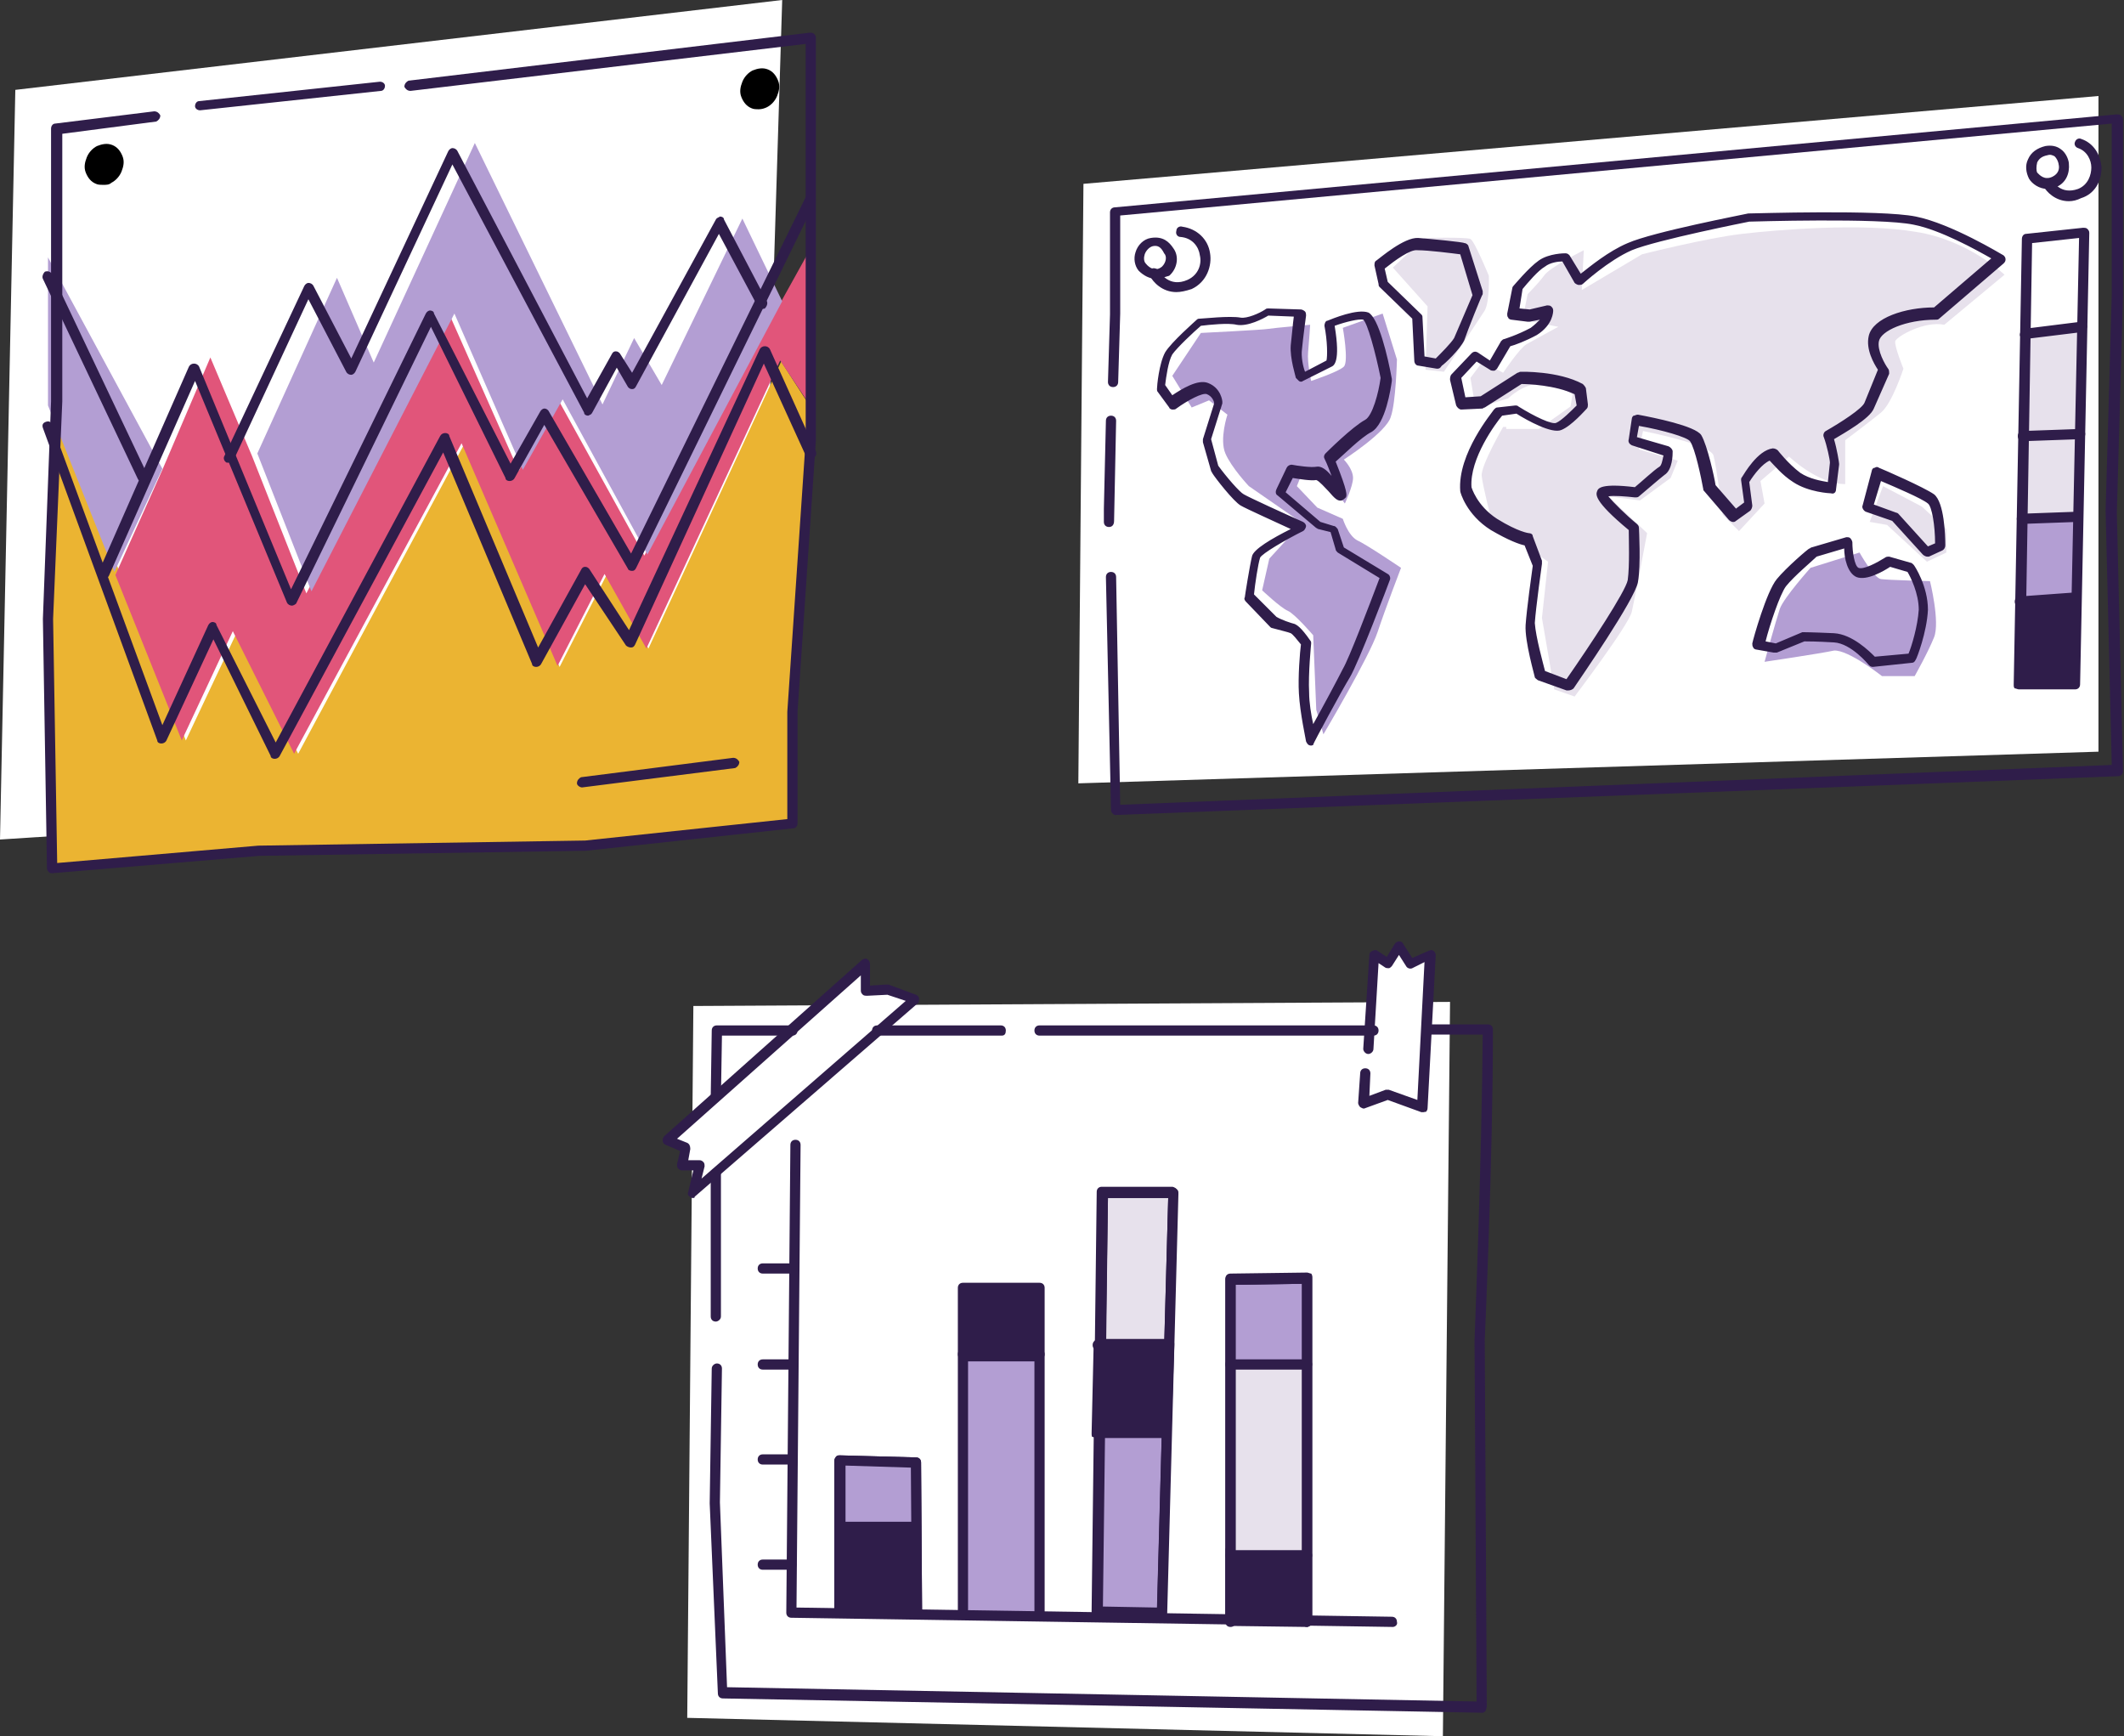 <svg version="1.1" id="Layer_1" xmlns="http://www.w3.org/2000/svg" x="0" y="0" viewBox="0 0 208 170" xml:space="preserve"><rect x="0" y="0" width="208" height="170" fill="#333333" stroke="none"/><style>.st0{fill:#fff}.st3{fill:#b39ed3}.st4{fill:#2f1d4a}.st5{fill:#e7e1ec}</style><path class="st0" d="M1.5 8.8L76.6 0l-2.4 77.4L0 82.2 1.5 8.8z"/><path d="M5.1 85l20.2-1.7 32-.5 20.3-2.2V69.7l1.8-26.6v-3.2l-2.9-4.5-13 28.1-4.1-7.2-4.6 9-9.4-21.7-16.2 30.2-6-11.9-5 10.6L5.4 40l-.7 20.5.4 24.5z" fill="#ebb432"/><path d="M76.4 29.7L63.1 54.4l-8.4-15.2-3.9 6.9L44.1 31 30 58.1l-5.3-13.4-4.1-9.7-4.7 11-4.6 10.3 6.5 16.2 5-10.7 6 12 16.4-30.4 9.4 21.8 4.6-9 4.1 7.3 13.1-28.2 3 4.5V24.3l-3 5.4z" fill="#e1557a"/><path class="st3" d="M64.8 37.7l-2.7-4.6-3.1 6.5L46.5 14l-9.9 21.5-3.6-8.3-7.8 17.2 5.3 13.5 14-27.2L51.2 46l3.9-6.9 8.3 15.2 13.2-24.8-3.9-8.1-7.9 16.3zM4.7 25.2v14.5L11.2 56l4.7-10.1L4.7 25.2z"/><path class="st4" d="M5.1 85.5c-.1 0-.2 0-.3-.1-.1-.1-.2-.2-.2-.4l-.4-24.4.8-21.3V12.6c0-.3.2-.5.4-.5l9.7-1.2c.3 0 .5.2.6.4 0 .3-.2.5-.4.6l-9.2 1.2v26.2l-.9 21.3.4 23.9 19.7-1.7 32-.5 19.8-2.1V69.7l1.8-26.6V4.3L40.2 8.9c-.3 0-.5-.2-.6-.4 0-.3.2-.5.4-.6l39.3-4.7c.1 0 .3 0 .4.1.1.1.2.2.2.4v39.4l-1.8 26.6v10.9c0 .3-.2.5-.4.5l-20.3 2.2-32 .5-20.3 1.7c.1 0 0 0 0 0z"/><path class="st4" d="M19.6 10.8c-.3 0-.5-.2-.5-.4 0-.3.2-.5.4-.5L37.2 8c.3 0 .5.2.5.4 0 .3-.2.5-.4.5l-17.7 1.9c.1 0 0 0 0 0z"/><path d="M11.6 16.6c.3-.8.1-1.7-.6-2-.7-.3-1.5.1-1.9.9-.3.8-.1 1.7.6 2 .7.3 1.5-.1 1.9-.9z"/><path d="M10.1 18.1c-.2 0-.5 0-.7-.1-.5-.2-.8-.6-1-1.1-.2-.5-.1-1 .1-1.5s.6-.9 1-1.1c.5-.2 1-.3 1.5-.1.5.2.8.6 1 1.1.2.5.1 1-.1 1.5s-.6.9-1 1.1c-.2.2-.5.2-.8.2zm.4-3.1c-.1 0-.3 0-.4.1-.2.1-.5.3-.6.6-.1.3-.1.6-.1.8.1.2.2.4.4.5.2.1.4.1.7 0 .2-.1.5-.3.6-.6.1-.3.1-.6.1-.8-.1-.2-.2-.4-.4-.5-.2-.1-.3-.1-.3-.1zm65.2-5.8c.3-.8.1-1.7-.6-2-.7-.3-1.5.1-1.9.9-.3.8-.1 1.7.6 2 .7.3 1.6-.1 1.9-.9z"/><path d="M74.3 10.7c-.2 0-.5 0-.7-.1-.5-.2-.8-.6-1-1.1-.2-.5-.1-1 .1-1.5s.6-.9 1-1.1c.5-.2 1-.3 1.5-.1.5.2.8.6 1 1.1.2.5.1 1-.1 1.5s-.6.9-1 1.1c-.2.1-.5.2-.8.2zm.3-3.1c-.1 0-.3 0-.4.1-.2.1-.4.3-.5.6-.1.3-.1.6-.1.8.1.2.2.4.4.5.2.1.4.1.7 0 .3-.1.5-.4.6-.6.1-.3.1-.6.1-.8-.1-.2-.2-.4-.4-.5-.2-.1-.3-.1-.4-.1z"/><path class="st4" d="M26.9 74.3c-.2 0-.4-.1-.4-.3l-5.6-11.4-4.6 9.9c-.1.2-.3.3-.5.3s-.4-.1-.4-.3L4.2 41.9c-.1-.3 0-.5.3-.6.3-.1.5 0 .6.3L15.9 71l4.5-9.8c.1-.2.3-.3.4-.3.2 0 .4.1.4.3L27 72.7l16.1-30c.1-.2.3-.3.5-.3s.4.1.4.3l8.7 20.7 4.2-7.6c.1-.2.2-.3.4-.3s.3.1.4.2l3.9 6 12.8-27.5c.1-.2.3-.3.5-.3s.4.1.5.3l4.5 10c.1.3 0 .5-.3.7-.3.1-.5 0-.7-.3l-4.1-9-12.6 27.5c-.1.2-.2.3-.4.3s-.4-.1-.5-.2l-4-6L53 65c-.1.2-.3.3-.5.3s-.4-.1-.4-.3l-8.7-20.7-16 29.7c-.1.2-.3.3-.5.3z"/><path class="st4" d="M28.6 59.3s-.1 0 0 0c-.2 0-.4-.1-.5-.3l-9-21.7-8.4 19c-.1.3-.4.4-.7.3-.3-.1-.4-.4-.3-.7l8.8-20c.1-.2.3-.3.5-.3s.4.1.5.3l9 21.8 13.2-27c.1-.2.3-.3.4-.3.2 0 .4.1.4.3L50 45.4l2.9-5.1c.1-.2.3-.3.4-.3.2 0 .3.1.4.2l8.1 14 17.1-34.9c.1-.2.4-.4.7-.2.2.1.4.4.2.7L62.3 55.6c-.1.2-.2.3-.4.3s-.4-.1-.4-.2l-8.2-14.1-2.9 5.2c-.1.2-.3.3-.5.3s-.4-.1-.4-.3L42.2 32 29 59.1c-.1.1-.3.2-.4.2z"/><path class="st4" d="M22.4 45.3h-.2c-.2-.1-.4-.4-.2-.7L29.8 28c.1-.2.3-.3.4-.3.2 0 .4.1.5.3l3.7 7.1 9.5-20.3c.1-.2.3-.3.4-.3.2 0 .4.1.5.3L57.5 39l2.4-4.3c.1-.2.2-.3.4-.3s.3.1.4.2l1.2 1.9 8.2-15c.1-.2.3-.2.4-.3.2 0 .4.1.4.3l4.2 8c.1.2 0 .5-.2.7-.2.1-.5 0-.7-.2l-3.8-7.1-8.1 14.9c-.1.2-.2.3-.4.3s-.3-.1-.4-.2L60.4 36 58 40.4c-.1.2-.2.2-.4.3-.2 0-.4-.1-.4-.3L44.3 16.1l-9.5 20.3c-.1.2-.3.3-.4.3-.2 0-.4-.1-.5-.3l-3.7-7.1L22.9 45c-.1.2-.3.3-.5.3zM14 47.2c-.2 0-.4-.1-.5-.3L4.2 27.3c-.1-.2 0-.5.2-.7.3-.1.5 0 .7.2l9.3 19.6c.1.2 0 .5-.2.7 0 .1-.1.1-.2.1zm43 29.9c-.2 0-.5-.2-.5-.4 0-.3.2-.5.4-.6l14.9-1.9c.3 0 .5.2.6.4 0 .3-.2.5-.4.6l-15 1.9z"/><path class="st0" d="M134.5 93.3l-1 14.6 2.3-.8 3.5 1.2.8-15-2 .9-1.1-1.8-1.1 1.8-1.4-.9zm-66.6 23.5l21.8-18.9-2.7-1-2.2.1v-2.7l-19.4 17.3 1.8.7-.4 1.7h1.8l-.7 2.8z"/><path class="st0" d="M67.9 98.5l74.1-.4-.7 71.9-74-1.8.6-69.7z"/><path class="st4" d="M120.5 158.4l7.4.1v-6.7h-7.4v6.6z"/><path class="st4" d="M127.9 159l-7.4-.1c-.3 0-.5-.2-.5-.5v-6.6c0-.3.2-.5.5-.5h7.4c.3 0 .5.2.5.5v6.7c0 .1-.1.3-.1.4-.2.1-.3.1-.4.1zm-6.9-1.1l6.4.1v-5.7H121v5.6z"/><path class="st3" d="M127.9 133.8v-8.6l-7.4.1v8.3l7.4.2z"/><path class="st5" d="M120.5 133.6v18.2h7.4v-18l-7.4-.2zm-6.1-2.1l.4-14.4h-7.1l-.2 14.4h6.9z"/><path class="st3" d="M107.3 140.3l-.2 18 6.5.1.5-18h-6.8z"/><path class="st4" d="M114.4 131.5h-6.9l-.2 8.7h6.7l.4-8.7z"/><path class="st4" d="M114.1 140.8h-6.7c-.1 0-.3-.1-.4-.1s-.1-.2-.1-.4l.2-8.7c0-.3.2-.5.5-.5h6.9c.1 0 .3.1.4.2.1.1.1.2.1.4l-.3 8.7c-.2.1-.4.4-.6.4zm-6.3-1h5.7l.3-7.7H108l-.2 7.7z"/><path class="st3" d="M94.6 157.8l6.9.3v-25.4h-6.9v25.1z"/><path class="st4" d="M101.4 126.5h-6.9v6.3h6.9v-6.3z"/><path class="st4" d="M101.4 133.3h-6.9c-.3 0-.5-.2-.5-.5v-6.3c0-.3.2-.5.5-.5h6.9c.3 0 .5.2.5.5v6.3c0 .2-.2.5-.5.5zm-6.3-1h5.9V127h-5.9v5.3zm-12.9 25.6V143l7.4.2.1 14.7h-7.5z"/><path class="st4" d="M89.7 158.4h-7.5c-.3 0-.5-.2-.5-.5V143c0-.1.1-.3.2-.4.1-.1.2-.1.4-.1l7.4.2c.3 0 .5.2.5.5l.1 14.7c0 .1-.1.3-.1.4s-.4.1-.5.1zm-7-1h6.5l-.1-13.7-6.4-.2v13.9z"/><path class="st3" d="M89.6 143.2l-7.4-.2v6.5h7.5l-.1-6.3z"/><path class="st4" d="M70.1 107.9c-.3 0-.5-.2-.5-.5l.1-6.5c0-.3.2-.5.5-.5h7.4c.3 0 .5.2.5.5s-.2.5-.5.5h-6.9l-.1 6c0 .3-.3.5-.5.5zm28-6.5H85.9c-.3 0-.5-.2-.5-.5s.2-.5.5-.5H98c.3 0 .5.2.5.5s-.1.5-.4.5zm36.4 0h-32.7c-.3 0-.5-.2-.5-.5s.2-.5.5-.5h32.7c.3 0 .5.2.5.5s-.2.5-.5.5zm10.7 66.3l-74.4-1.4c-.3 0-.5-.2-.5-.5l-.8-18.6.2-13.2c0-.3.3-.5.5-.5.3 0 .5.2.5.5l-.2 13.1.7 18.1 73.4 1.4-.2-35.4c0-.2.7-17.1.8-29.9h-5.1c-.3 0-.5-.2-.5-.5s.2-.5.5-.5h5.6c.3 0 .5.2.5.5 0 12.9-.8 30.3-.8 30.4l.2 35.9c0 .1-.1.3-.1.4-.1.1-.2.2-.3.2zm-75.1-38.3c-.3 0-.5-.2-.5-.5v-14c0-.3.2-.5.5-.5s.5.2.5.5v14c0 .3-.3.5-.5.5z"/><path class="st4" d="M139.4 108.9h-.2l-3.3-1.2-2.2.8c-.2.1-.3 0-.5-.1-.1-.1-.2-.3-.2-.4l.2-2.9c0-.3.2-.5.5-.5s.5.2.5.5l-.1 2.2 1.6-.6h.3l2.8 1 .7-13.5-1.2.6c-.2.1-.5 0-.6-.2l-.7-1.1-.7 1.1c-.1.1-.2.2-.3.2-.1 0-.3 0-.4-.1l-.6-.4-.5 8.4c0 .3-.3.5-.5.5-.3 0-.5-.3-.5-.5l.6-9.2c0-.2.1-.3.3-.4.2-.1.4-.1.5 0l.9.6.8-1.3c.2-.3.7-.3.8 0l.9 1.4 1.6-.7c.2-.1.3-.1.5 0 .1.1.2.3.2.4l-.8 15c0 .2-.1.3-.2.4 0-.1-.1 0-.2 0zm-71.5 8.4c-.1 0-.2 0-.3-.1-.2-.1-.3-.3-.2-.5l.5-2.1h-1.1c-.2 0-.3-.1-.4-.2-.1-.1-.1-.3-.1-.4l.3-1.3-1.4-.6c-.2-.1-.3-.2-.3-.4s0-.3.2-.5L84.4 94c.1-.1.4-.2.5-.1.2.1.3.3.3.5v2.1l1.6-.1h.2l2.7 1c.2.1.3.2.3.4s0 .4-.2.5L68 117.2c.1 0 0 .1-.1.1zm-.5-3.7h1.1c.2 0 .3.1.4.2s.1.3.1.4l-.3 1.2 20-17.4-1.8-.6-2 .1c-.1 0-.3 0-.4-.1-.1-.1-.2-.2-.2-.4v-1.5l-18 16 1 .4c.2.1.3.3.3.6l-.2 1.1zm69 45.7l-58.9-.9c-.3 0-.5-.2-.5-.5l.4-45.8c0-.3.2-.5.5-.5s.5.2.5.5l-.4 45.3 58.3.9c.3 0 .5.2.5.5.1.3-.2.5-.4.5z"/><path class="st4" d="M82.2 158.4c-.3 0-.5-.2-.5-.5V143c0-.1.1-.3.2-.4.1-.1.2-.1.4-.1l7.4.2c.3 0 .5.2.5.5l.1 14.7c0 .3-.2.5-.5.5s-.5-.2-.5-.5l-.1-14.2-6.4-.2v14.4c-.1.2-.3.5-.6.5zm19.6 0c-.3 0-.5-.2-.5-.5v-31.3h-6.5v31c0 .3-.2.5-.5.5s-.5-.2-.5-.5v-31.5c0-.3.2-.5.5-.5h7.5c.3 0 .5.2.5.5v31.8c0 .2-.2.5-.5.5zm12 0c-.3 0-.5-.2-.5-.5l1.1-40.6h-5.9l-.5 40.5c0 .3-.2.5-.5.5s-.5-.2-.5-.5l.5-41c0-.3.2-.5.5-.5h6.9c.1 0 .3.1.4.2s.1.2.1.4l-1.1 41.1c0 .1-.3.4-.5.4zm14.2.9c-.3 0-.5-.2-.5-.5v-33.1l-6.5.1v33c0 .3-.2.5-.5.5s-.5-.2-.5-.5v-33.5c0-.3.2-.5.5-.5l7.5-.1c.1 0 .3.1.4.1.1.1.1.2.1.4v33.6c0 .3-.3.5-.5.5z"/><path class="st4" d="M113.8 158.4l-6.4-.1c-.1 0-.3-.1-.4-.2-.1-.1-.1-.2-.1-.4l.5-41c0-.3.2-.5.5-.5h6.9c.1 0 .3.1.4.2s.1.2.1.4l-1.1 41.1c.1.2-.2.5-.4.5zm-5.9-1.1l5.4.1 1.1-40.1h-5.9l-.6 40zm20.1 2l-7.5-.1c-.3 0-.5-.2-.5-.5v-33.5c0-.3.2-.5.5-.5l7.5-.1c.1 0 .3.1.4.1.1.1.1.2.1.4v33.6c0 .1-.1.3-.1.4-.2.1-.3.2-.4.2zm-7-1.1l6.5.1v-32.6l-6.5.1v32.4z"/><path class="st4" d="M128 134.1h-7.5c-.3 0-.5-.2-.5-.5s.2-.5.5-.5h7.5c.3 0 .5.2.5.5s-.3.5-.5.5zm0 18.7h-7.5c-.3 0-.5-.2-.5-.5s.2-.5.5-.5h7.5c.3 0 .5.2.5.5s-.3.5-.5.5zm-14-20.6h-6.5c-.3 0-.5-.2-.5-.5s.2-.5.5-.5h6.5c.3 0 .5.2.5.5s-.3.5-.5.5zm0 8.4h-6.5c-.3 0-.5-.2-.5-.5s.2-.5.5-.5h6.5c.3 0 .5.2.5.5s-.3.5-.5.5zm-12.2-7.5h-7.5c-.3 0-.5-.2-.5-.5s.2-.5.5-.5h7.5c.3 0 .5.2.5.5s-.2.5-.5.5zM89.7 150h-7.5c-.3 0-.5-.2-.5-.5s.2-.5.5-.5h7.5c.3 0 .5.2.5.5s-.3.5-.5.5zm-12.2 3.7h-2.8c-.3 0-.5-.2-.5-.5s.2-.5.5-.5h2.8c.3 0 .5.2.5.5s-.2.5-.5.5zm0-10.3h-2.8c-.3 0-.5-.2-.5-.5s.2-.5.5-.5h2.8c.3 0 .5.2.5.5s-.2.5-.5.5zm0-9.3h-2.8c-.3 0-.5-.2-.5-.5s.2-.5.5-.5h2.8c.3 0 .5.2.5.5s-.2.5-.5.5zm0-9.4h-2.8c-.3 0-.5-.2-.5-.5s.2-.5.5-.5h2.8c.3 0 .5.2.5.5s-.2.5-.5.5z"/><path class="st0" d="M106.1 18l99.4-8.6v64.2l-99.9 3.1.5-58.7z"/><path class="st5" d="M147.2 41.8s-2.2 3.8-2.1 4.8c.1 1 1 4.5 1 4.5l5.5 3.9-.6 5.5 1.2 7 2 .7s5.3-7 5.6-8.3c.3-1.3 1.5-7.7 1.5-7.7l-3.8-3.6 3.1.4 3-2.2.7-1.7-3.8-1.1.4-1.8s6.6 1.3 6.9 2.4c.3 1.1.9 5.8.9 5.8l1.6 1.6 2.5-2.7-.4-2.2 2.8-2.4s2.8 2.7 5.5 2.7v-4.3s2.4-1.8 3.5-2.7c1.1-.9 2.2-4.3 2.2-4.3s-.9-2.2-.8-2.7c.2-.5 2.9-2 4.8-1.6l5.9-4.9s-3.5-3.4-8.7-4.2c-5.2-.9-13.6-.2-17 .2-3.5.4-9.8 2-9.8 2l-5.9 3.5.2-3.9s-3.4 1.7-3.9 2.5c-.6.8-1.6 1.8-1.6 1.8l-.5 2.5 3.5.7s-2.4 1.3-3.1 1.7c-.7.4-2.3 2.8-2.3 2.8l-2-1.1L144 37l.5 3 3.2-1s1.5-1.5 3.2-1.4c1.7.1 3.1 1 3.1 1l-.2 1.2-3.1 2.2h-3.2v-.2z"/><path class="st3" d="M116.7 39.9l1.7-.7 1.8 1.4s-.8 2.4-.2 3.8c.6 1.4 2.3 3.2 2.3 3.2l5.2 3.6-3.2 3.5-.7 3.1s1.8 1.7 2.5 2c.7.3 2.5 2.4 2.5 2.4l.3 7.3.7 2.4s4.5-7.6 5.3-10c.8-2.4 2.3-6.3 2.3-6.3s-3.4-2.3-4.3-2.7c-.9-.5-1.4-2.1-1.4-2.1l-2.5-1.1-2-2.1.4-1 2.7.6 1.6 2.1s.8-1.7.8-2.5c0-.9-.9-1.8-.9-1.8s4.2-2.7 4.6-4.2c.5-1.4.6-5.6.6-5.6l-1.4-4.5-3.9 1.4s.6 3.3.1 3.8-3.2 1.4-3.2 1.4-.4-1.8-.3-2.8c.1-1.1.2-2.7.2-2.7s-3.5.3-4.1.4c-.5.1-6.6.4-6.6.4l-2.8 4.2 1.9 3.1z"/><path class="st5" d="M136.4 26.2l3.4 3.8-.2 6.2 1.8.2s3.5-5.2 4-6c.5-.9.4-3.4.4-3.4s-1.4-3.4-1.8-3.6c-.4-.2-4.5-.1-4.5-.1l-3.1 2.9z"/><path class="st3" d="M172.8 64.8s1.1-4 1.5-5.2c.4-1.1 3-4 3-4l4.8-1.5s1.4 2.5 2.1 2.6c.7.1 4.8.2 4.8.2s1 4 .4 5.5-1.9 3.8-1.9 3.8h-3.2s-3.3-2.6-4.7-2.5c-1.4.3-6.8 1.1-6.8 1.1z"/><path class="st5" d="M183.1 51.1l1.3-3.5 3.8 2 2.4 2.2v2.3l-1.9.9-3.9-3.6-1.7-.3zm20.4-.5L204 32l-5.6.7-.4 18 5.5-.1z"/><path class="st4" d="M197.7 67l5.4-.1.2-8.3-5.5.4-.1 8z"/><path class="st3" d="M198 50.8l-.2 8.2 5.5-.4.2-7.9-5.5.1z"/><path class="st4" d="M109.3 79.8c-.1 0-.2 0-.3-.1-.1-.1-.2-.2-.2-.4l-.5-22.8c0-.3.2-.5.5-.5s.5.2.5.5l.4 22.3 97.1-3.9-.6-24.9.6-21.2V12.1l-97.1 9v9.6l-.2 6.7c0 .3-.2.5-.5.5s-.5-.2-.5-.5l.2-6.6v-10c0-.3.2-.5.5-.5l98.1-9.1c.1 0 .3 0 .4.1.1.1.2.2.2.4V29l-.6 21.2.6 25.3c0 .3-.2.5-.5.5l-98.1 3.8z"/><path class="st4" d="M108.6 51.6c-.3 0-.5-.2-.5-.5v-1.3l.2-8.6c0-.3.2-.5.5-.5s.5.2.5.5l-.2 9.8c0 .4-.2.6-.5.6zm89.1 15.9c-.1 0-.3-.1-.4-.1-.1-.1-.1-.2-.1-.4l.8-43.6c0-.3.2-.5.4-.5l5.6-.6c.1 0 .3 0 .4.1.1.1.2.2.2.4l-.9 44.2c0 .3-.2.5-.5.5h-5.5zm1.3-43.7l-.7 42.7 4.4-.1.9-43.1-4.6.5z"/><path class="st4" d="M198.3 33.2c-.2 0-.5-.2-.5-.4 0-.3.2-.5.4-.6l5.6-.7c.3 0 .5.2.6.4 0 .3-.2.5-.4.6l-5.7.7c.1 0 .1 0 0 0zm-.2 10c-.3 0-.5-.2-.5-.5s.2-.5.5-.5l5.6-.2c.3 0 .5.2.5.5s-.2.5-.5.5l-5.6.2zm-.1 8.1c-.3 0-.5-.2-.5-.5s.2-.5.5-.5l5.5-.2c.3 0 .5.2.5.5s-.2.5-.5.5l-5.5.2zm-.2 8.1c-.3 0-.5-.2-.5-.5s.2-.5.5-.5l5.5-.4c.3 0 .5.2.5.5s-.2.5-.5.5l-5.5.4zm-14.4 5.9c-.2 0-.3-.1-.4-.2 0 0-1.7-2.1-3.4-2.2-1.7-.1-2.6-.1-2.9-.1l-2.7 1.1h-.3l-1.7-.3c-.1 0-.3-.1-.3-.2-.1-.1-.1-.3-.1-.4.1-.5 1.4-5.1 2.4-6.3.9-1.1 3.1-3 3.2-3 .1 0 .1-.1.2-.1l3.4-1c.2 0 .3 0 .4.1.1.1.2.3.2.4 0 .9.2 2.3.6 2.5.5.2 1.8-.5 2.6-1 .1-.1.3-.1.4-.1l2.1.6c.1 0 .2.1.3.2.1.1 1.4 2.1 1.4 4.4-.1 2.2-1.1 4.8-1.2 4.9-.1.2-.2.3-.4.3l-3.8.4c.1 0 .1 0 0 0zm-6.8-3.4s.8 0 3 .1c1.8.1 3.5 1.8 4 2.3l3.3-.3c.3-.7.9-2.7 1-4.3 0-1.6-.8-3.2-1.1-3.7l-1.7-.5c-.6.4-2.3 1.4-3.3 1-.9-.4-1.2-1.9-1.2-2.8l-2.7.8c-.4.4-2.2 1.9-3 2.9-.6.8-1.6 3.8-2 5.4l1 .2 2.6-1.1h.1zm12.1-7.4c-.1 0-.3-.1-.4-.2l-3-3.3-2.6-.9c-.2-.1-.4-.4-.3-.6l.9-3.4c0-.1.1-.3.3-.3.1-.1.3-.1.4 0 .5.2 4.4 1.9 5.4 2.6 1 .8 1.1 4 1.1 5 0 .2-.1.4-.3.5l-1.3.6h-.2zm-5.2-5.1l2.2.8c.1 0 .2.1.2.1l2.9 3.2.7-.3c0-1.7-.3-3.6-.7-3.9-.6-.5-3.2-1.6-4.6-2.2l-.7 2.3zm-29.9 18.2h-.2l-2.8-1c-.1-.1-.3-.2-.3-.3 0-.1-1-3.5-.9-5.1.1-1.5.6-5.1.7-5.8l-.8-2c-.5-.1-1.6-.5-3.3-1.5-2.4-1.5-3-3.7-3-3.8-.3-3.7 3.2-7.8 3.3-8 .1-.1.2-.2.3-.2l1.8-.2c.1 0 .2 0 .3.1 1.6 1 3.3 1.8 3.7 1.6.5-.2 1.5-1.2 2-1.7l-.2-1.1c-1.9-.9-4.6-1-5.2-1l-3.6 2.3c-.1 0-.2.1-.2.1l-2.1.1c-.2 0-.4-.2-.5-.4l-.6-2.5c0-.2 0-.3.1-.5l2-2.1c.2-.2.4-.2.6-.1l1.2.8 1.1-1.9c.1-.1.2-.2.3-.2 0 0 1.3-.4 2.6-1.1.4-.3.7-.6.9-.8l-1 .2h-.2l-1.6-.2c-.1 0-.3-.1-.3-.2-.1-.1-.1-.2-.1-.4l.5-2.5c0-.1.1-.2.1-.2.1-.1 1.5-1.8 2.5-2.5s2.5-.7 2.6-.7c.2 0 .3.1.4.2l1.1 1.8c.9-.7 2.7-2.2 4.6-3 2.5-1.1 11.4-2.8 11.8-2.9.6 0 12.9-.4 16.4.3 3.5.7 8.4 3.7 8.6 3.8.1.1.2.2.2.4s-.1.3-.2.4l-6.3 5.4c-.1.1-.2.1-.3.1-3 0-5.4 1.1-5.6 2.1-.2.9.6 2.3.9 2.7.1.1.1.3.1.5l-1.5 3.4c-.4 1-2.9 2.4-3.9 3 .3 1 .5 2.3.5 2.4v.1l-.3 2.4c0 .3-.2.5-.5.4-.1 0-2.2-.1-3.7-1.1-1.1-.7-1.9-1.7-2.3-2.1-.7.3-1.5 1.3-2 2.1l.3 2.3c0 .2-.1.4-.2.5l-1.4 1c-.2.2-.5.1-.7-.1l-2.4-2.8c-.1-.1-.1-.1-.1-.2-.2-1.1-.8-4-1.3-4.7-.3-.4-2.7-1.1-5-1.5l-.2 1.1 3.1.9c.2.1.4.3.4.5 0 .3 0 1.8-.8 2.3-.4.3-1.9 1.6-2.5 2.1-.1.1-.2.1-.4.1-.9-.1-2.1-.2-2.6-.1.5.6 1.7 1.8 2.8 2.7.1.1.2.2.2.4 0 .1.2 3.6-.1 5.3-.3 1.7-5.7 9.5-6.3 10.4-.1.1-.3.2-.5.2zm-2.3-1.9l2.1.8c2.3-3.3 5.8-8.6 6-9.7.2-1.4.1-4.1.1-4.9-3.5-2.9-3.2-3.5-3.1-3.8.1-.3.4-.8 3.7-.4.5-.4 1.9-1.7 2.4-2 .2-.1.3-.6.4-1.1l-3.1-1c-.2-.1-.4-.3-.3-.6l.3-2c0-.1.1-.3.2-.3s.2-.1.4-.1c1.6.3 5.6 1.1 6.2 2 .6 1 1.3 4.2 1.4 4.9l2 2.3.8-.6-.3-2.2c0-.1 0-.2.1-.3.2-.3 1.5-2.6 3-2.8.2 0 .4.1.5.2 0 0 1 1.3 2.2 2.2.9.6 2.1.8 2.7.9l.2-1.9c0-.3-.3-1.7-.6-2.5-.1-.2 0-.5.2-.6 1.4-.8 3.6-2.2 3.8-2.8l1.3-3.2c-.4-.6-1.2-2-.9-3.3.4-1.8 3.6-2.8 6.4-2.8l5.6-4.8c-1.4-.8-5-2.8-7.6-3.3-3.3-.7-16-.3-16.1-.3 0 0-9.1 1.8-11.5 2.8-2.3 1-4.8 3.3-4.8 3.3-.1.1-.3.1-.4.1-.1 0-.3-.1-.4-.2l-1.2-2.1c-.4 0-1.2.1-1.7.5-.7.4-1.7 1.6-2.2 2.2l-.3 1.9 1 .1 1.7-.4c.1 0 .3 0 .4.1.1.1.2.2.2.4 0 .1 0 1.4-1.6 2.4-1.1.6-2.2 1-2.6 1.1l-1.3 2.2c-.1.1-.2.2-.3.2-.1 0-.3 0-.4-.1l-1.3-.8-1.5 1.6.4 1.9 1.5-.1 3.6-2.3c.1 0 .2-.1.3-.1.1 0 3.7-.1 6.1 1.2.1.1.2.2.3.4l.2 1.6c0 .1 0 .3-.1.4-.2.2-1.5 1.7-2.5 2.1-.9.4-3.3-.9-4.4-1.6l-1.4.2c-.6.7-3.2 4.2-3 7 0 0 .5 1.8 2.5 3.1 2.1 1.3 3.1 1.4 3.1 1.4.2 0 .4.1.4.3l.9 2.4v.3s-.6 4.3-.7 5.8c.1 1.4.8 3.9 1 4.7zM128.4 73c-.1 0-.1 0 0 0-.3 0-.4-.2-.5-.4 0-.1-.6-2.8-.7-4.7-.1-1.6.1-4.1.2-4.8-.4-.5-.8-1-1-1.1-.2-.1-1.1-.3-1.8-.5-.1 0-.2-.1-.2-.1l-2.4-2.5c-.1-.1-.2-.3-.1-.4 0-.1.5-3.2.7-4 .1-.7 2-1.8 3.8-2.7-1.5-.7-4.4-2-4.9-2.3-.7-.4-2.5-2.7-2.8-3.2 0-.1-.1-.1-.1-.2l-.8-2.8V43l1.1-3.5c0-.2-.2-.7-.7-.9-.4-.2-1.9.6-3 1.4-.1.1-.2.1-.4.1-.1 0-.3-.1-.3-.2l-1.1-1.5c-.1-.1-.1-.2-.1-.3 0-.3.2-2.5.8-3.6.6-1 3-3.1 3.1-3.2.1-.1.2-.1.3-.1.3 0 2.9-.3 4-.1.6.1 1.8-.4 2.4-.8.1-.1.2-.1.3-.1l3.2.1c.1 0 .3.1.4.2.1.1.1.3.1.4 0 0-.3 2.2-.4 3.3-.1.7.1 1.7.3 2.2l2.1-1.1c.1-.4.1-1.9-.2-3.4 0-.2.1-.5.3-.5.5-.2 2.9-1.2 4-.8 1 .5 1.9 4.3 2.3 6.5v.2c-.1.7-.6 4.2-2 5-1 .5-2.8 2.3-3.5 2.9 1.2 3 1.1 3.3 1 3.5-.1.1-.2.2-.4.3-.4.1-.7-.2-1.3-.9-.3-.3-.9-1-1.2-1.1-.5.1-1.7-.1-2.3-.2l-.7 1.4 3.4 2.9 1.3.4c.2 0 .3.2.4.3l.6 1.8 4.3 2.6c.2.1.3.4.2.6-.1.3-3.1 8.2-3.9 9.5-.8 1.3-3.6 6.5-3.6 6.6.1 0-.1.1-.2.1zm-1.6-11.9c.2.1.6.3 1.5 1.6.1.1.1.2.1.3 0 0-.3 3-.2 4.8 0 1 .2 2.2.4 3.1.9-1.6 2.4-4.4 2.9-5.4.6-1 2.5-6 3.6-8.9l-4.1-2.5c-.1-.1-.2-.2-.2-.3l-.5-1.7-1.2-.3c-.1 0-.1-.1-.2-.1l-3.8-3.2c-.2-.1-.2-.4-.1-.6l1-2.1c.1-.2.3-.3.5-.3.5.1 1.9.3 2.4.2.5-.1 1 .3 1.5.9-.2-.5-.4-1.1-.7-1.7-.1-.2 0-.4.1-.5.1-.1 2.6-2.6 3.9-3.3.7-.4 1.3-2.6 1.5-4.1-.5-2.5-1.3-5.4-1.7-5.7-.4-.1-1.7.2-2.8.6.6 3.6-.1 3.9-.3 4l-2.8 1.4c-.1.1-.3.1-.4 0l-.3-.3c0-.1-.6-1.9-.5-3.2.1-.8.2-2.1.3-2.8l-2.5-.1c-.5.3-2 1.1-3.1.9-.8-.2-2.7 0-3.5.1-.7.6-2.3 2.1-2.8 2.8-.4.7-.6 2.2-.7 3l.7 1c.9-.6 2.5-1.6 3.5-1.2 1.3.5 1.4 1.8 1.4 1.8v.2l-1.1 3.5.7 2.6c.8 1.1 2.1 2.6 2.5 2.8.5.3 4 1.9 5.8 2.7.2.1.3.3.3.4s-.1.4-.3.5c-1.8.9-4 2.2-4.2 2.6-.2.6-.5 2.6-.6 3.6l2.2 2.2c.5.3 1.4.6 1.8.7zm13.9-25l-1.8-.3c-.2 0-.4-.2-.4-.5l-.2-4.1-3.2-3.1c-.1-.1-.1-.2-.1-.3l-.4-1.8c0-.2 0-.4.2-.5.3-.2 2.7-2.3 4.1-2.2 1.3.1 4.4.4 4.5.5.2 0 .4.2.4.3l1.4 4.4v.3c-.1.1-1.5 3.6-1.8 4.5-.4.9-2 2.4-2.2 2.5-.2.3-.3.3-.5.3zm-1.2-1.2l1.1.2c.5-.5 1.5-1.5 1.8-2l1.8-4.2-1.2-4c-.8-.1-3.1-.4-4.2-.4-.7-.1-2.2 1-3.2 1.8l.3 1.3 3.3 3.2c.1.1.1.2.1.3l.2 3.8zm-26.3-7.6c-.6 0-1.2-.3-1.7-.8-.4-.5-.5-1.2-.3-1.8.2-.7.8-1.3 1.5-1.4 1.2-.2 1.8.4 2.2 1 .6.8.4 2-.4 2.7-.4.1-.8.3-1.3.3zm-.3-3.2c-.4.1-.7.5-.8.8-.1.3-.1.7.1.9.4.5 1 .8 1.6.3.4-.4.5-1 .2-1.3-.3-.6-.6-.8-1.1-.7z"/><path class="st4" d="M115.2 28.6c-1.4 0-2.3-1-2.6-1.6-.1-.2 0-.5.2-.7.2-.1.5 0 .7.2.1.2 1 1.7 2.8.9 1.1-.5 1.4-1.6 1.2-2.4-.1-.8-.7-1.7-1.9-1.8-.3 0-.5-.3-.4-.6 0-.3.3-.5.6-.4 1.4.2 2.5 1.2 2.7 2.6.2 1.2-.3 2.8-1.8 3.5-.6.2-1.1.3-1.5.3zm85.3-10.1c-.8 0-1.5-.5-1.8-1-.3-.6-.4-1.3-.1-1.9.3-.7.9-1.1 1.7-1.3.6-.1 1.1 0 1.5.3.6.4.8 1.2.8 1.4.1 1-.3 1.9-1.2 2.3-.3.1-.6.2-.9.2zm-1-1.6c.2.2.7.8 1.5.4.6-.3.7-.8.6-1.2 0-.1-.1-.5-.4-.8-.2-.1-.4-.2-.7-.1-.5.1-.8.3-1 .7-.1.4-.1.8 0 1z"/><path class="st4" d="M202.6 19.7c-1.3 0-2.2-.9-2.5-1.5-.1-.2 0-.5.2-.7.2-.1.5 0 .7.2.1.1.8 1.4 2.5.8 1-.4 1.3-1.4 1.3-2.1 0-.7-.4-1.6-1.3-1.9-.3-.1-.4-.4-.3-.6.1-.3.4-.4.6-.3 1.2.4 1.9 1.5 2 2.8 0 1.4-.7 2.6-2 3-.4.2-.8.3-1.2.3z"/></svg>
